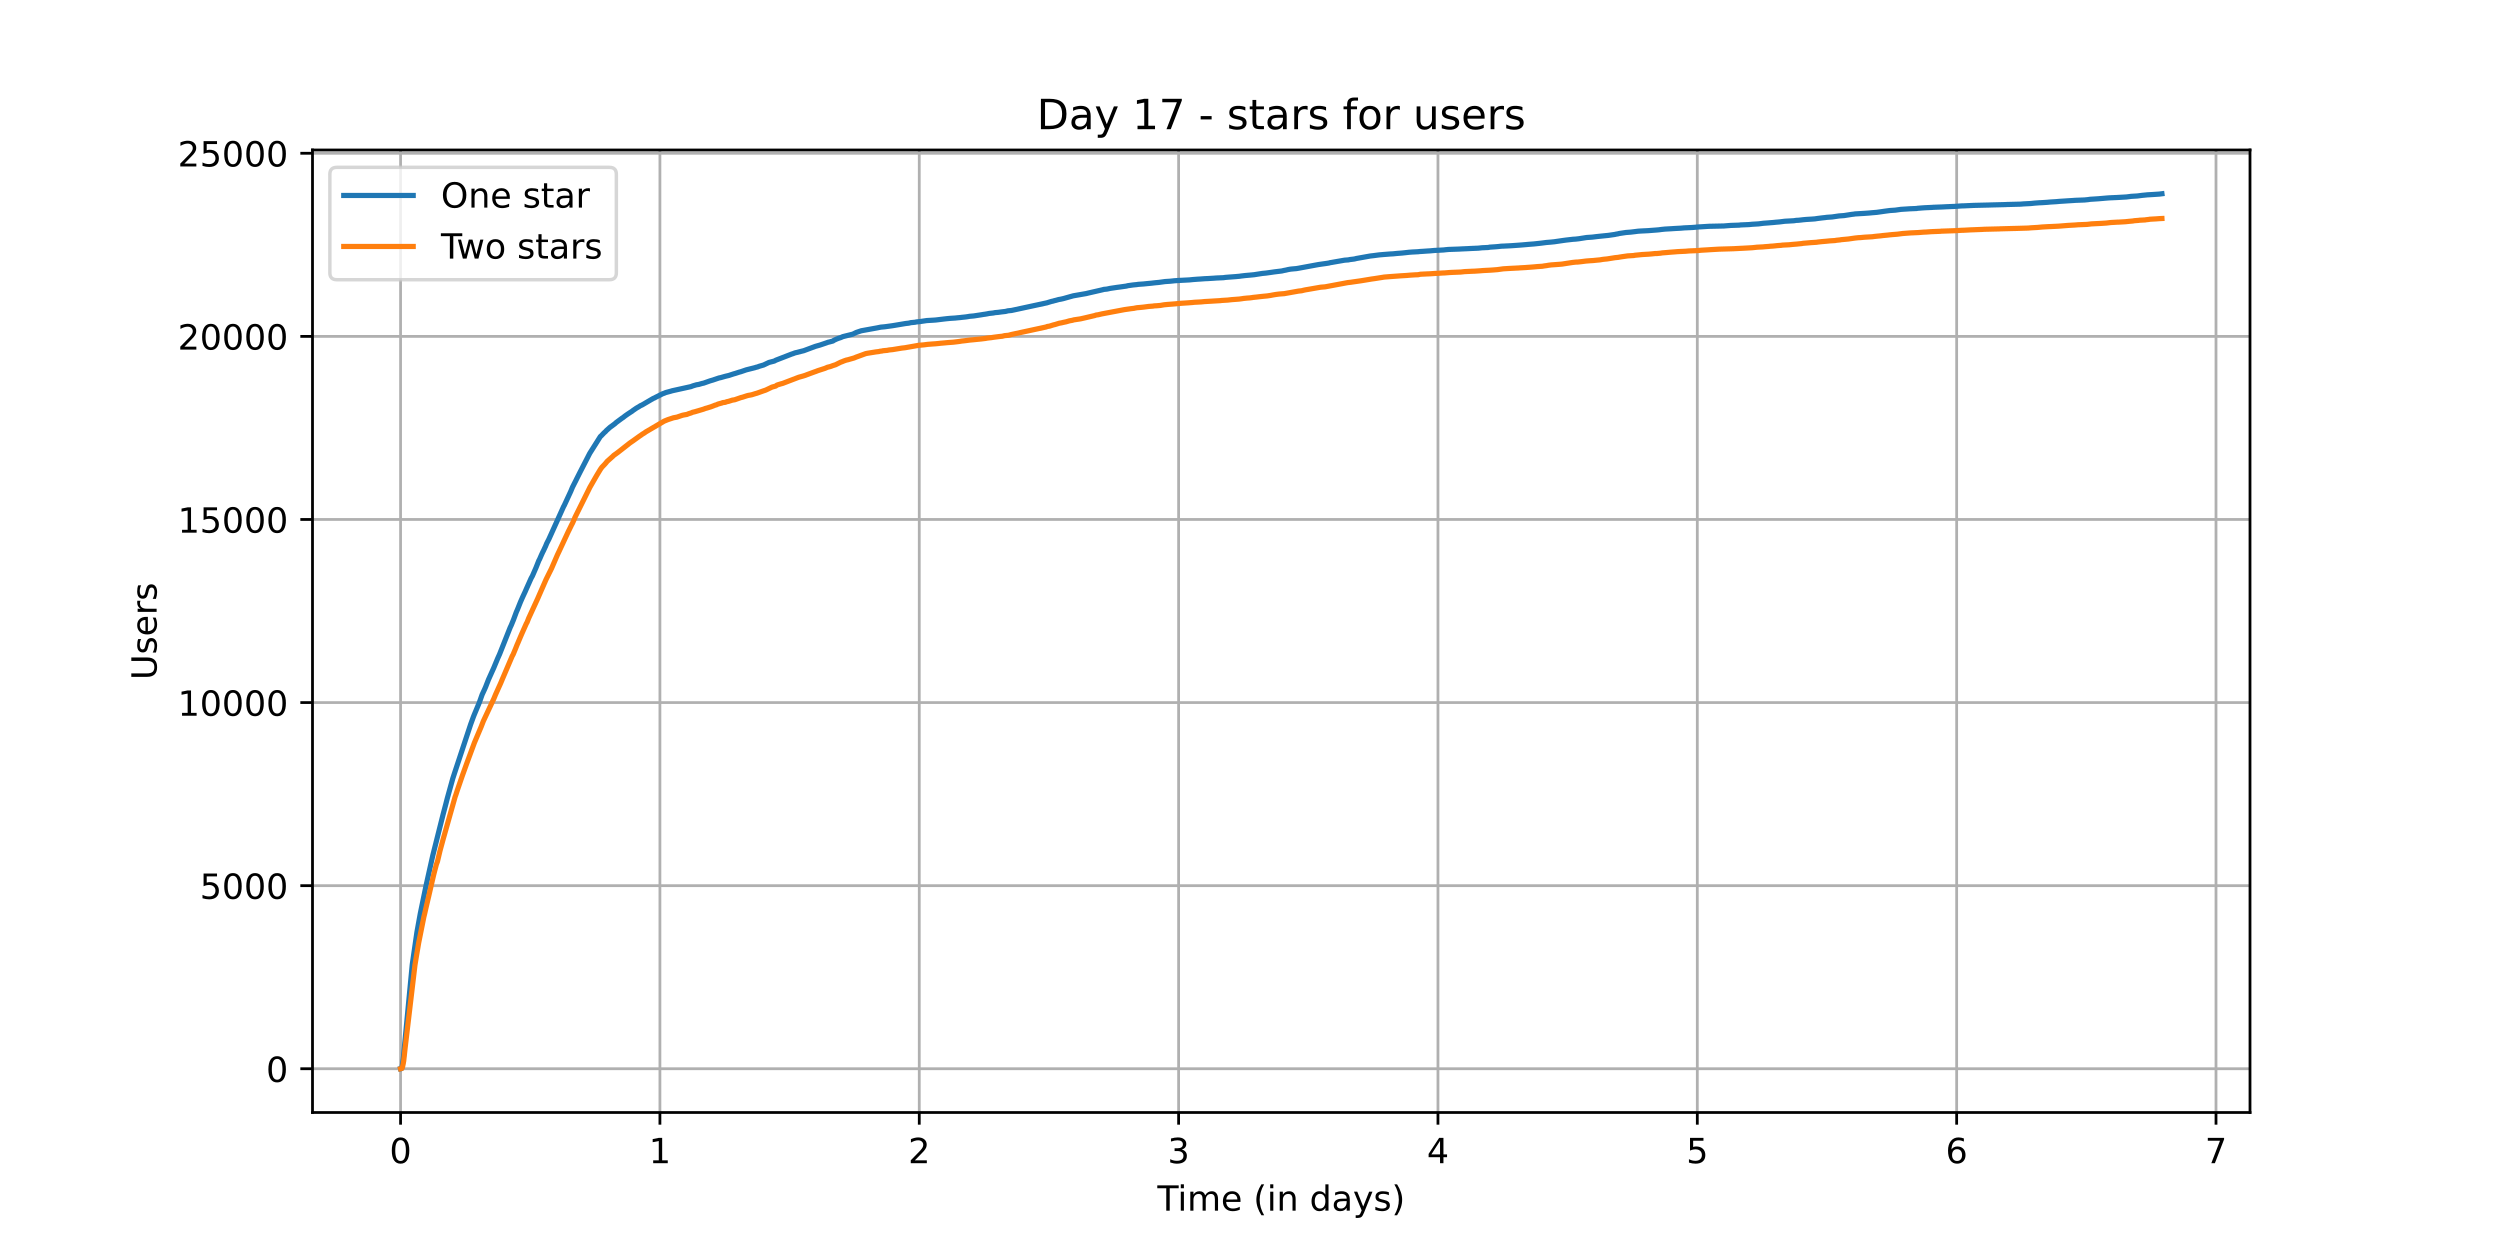<?xml version="1.0" encoding="utf-8" standalone="no"?>
<!DOCTYPE svg PUBLIC "-//W3C//DTD SVG 1.1//EN"
  "http://www.w3.org/Graphics/SVG/1.1/DTD/svg11.dtd">
<!-- Created with matplotlib (https://matplotlib.org/) -->
<svg height="360pt" version="1.1" viewBox="0 0 720 360" width="720pt" xmlns="http://www.w3.org/2000/svg" xmlns:xlink="http://www.w3.org/1999/xlink">
 <defs>
  <style type="text/css">*{stroke-linecap:butt;stroke-linejoin:round;}</style>
 </defs>
 <g id="figure_1">
  <g id="patch_1">
   <path d="M 0 360 
L 720 360 
L 720 0 
L 0 0 
z
" style="fill:#ffffff;"/>
  </g>
  <g id="axes_1">
   <g id="patch_2">
    <path d="M 90 320.4 
L 648 320.4 
L 648 43.2 
L 90 43.2 
z
" style="fill:#ffffff;"/>
   </g>
   <g id="matplotlib.axis_1">
    <g id="xtick_1">
     <g id="line2d_1">
      <path clip-path="url(#p3566b4f5b5)" d="M 115.364 320.4 
L 115.364 43.2 
" style="fill:none;stroke:#b0b0b0;stroke-linecap:square;stroke-width:0.8;"/>
     </g>
     <g id="line2d_2">
      <defs>
       <path d="M 0 0 
L 0 3.5 
" id="m06bbbbf031" style="stroke:#000000;stroke-width:0.8;"/>
      </defs>
      <g>
       <use style="stroke:#000000;stroke-width:0.8;" x="115.364" xlink:href="#m06bbbbf031" y="320.4"/>
      </g>
     </g>
     <g id="text_1">
      <!-- 0 -->
      <g transform="translate(112.182 334.998)scale(0.1 -0.1)">
       <defs>
        <path d="M 31.781 66.406 
Q 24.172 66.406 20.328 58.906 
Q 16.5 51.422 16.5 36.375 
Q 16.5 21.391 20.328 13.891 
Q 24.172 6.391 31.781 6.391 
Q 39.453 6.391 43.281 13.891 
Q 47.125 21.391 47.125 36.375 
Q 47.125 51.422 43.281 58.906 
Q 39.453 66.406 31.781 66.406 
z
M 31.781 74.219 
Q 44.047 74.219 50.516 64.516 
Q 56.984 54.828 56.984 36.375 
Q 56.984 17.969 50.516 8.266 
Q 44.047 -1.422 31.781 -1.422 
Q 19.531 -1.422 13.062 8.266 
Q 6.594 17.969 6.594 36.375 
Q 6.594 54.828 13.062 64.516 
Q 19.531 74.219 31.781 74.219 
z
" id="DejaVuSans-48"/>
       </defs>
       <use xlink:href="#DejaVuSans-48"/>
      </g>
     </g>
    </g>
    <g id="xtick_2">
     <g id="line2d_3">
      <path clip-path="url(#p3566b4f5b5)" d="M 190.056 320.4 
L 190.056 43.2 
" style="fill:none;stroke:#b0b0b0;stroke-linecap:square;stroke-width:0.8;"/>
     </g>
     <g id="line2d_4">
      <g>
       <use style="stroke:#000000;stroke-width:0.8;" x="190.056" xlink:href="#m06bbbbf031" y="320.4"/>
      </g>
     </g>
     <g id="text_2">
      <!-- 1 -->
      <g transform="translate(186.875 334.998)scale(0.1 -0.1)">
       <defs>
        <path d="M 12.406 8.297 
L 28.516 8.297 
L 28.516 63.922 
L 10.984 60.406 
L 10.984 69.391 
L 28.422 72.906 
L 38.281 72.906 
L 38.281 8.297 
L 54.391 8.297 
L 54.391 0 
L 12.406 0 
z
" id="DejaVuSans-49"/>
       </defs>
       <use xlink:href="#DejaVuSans-49"/>
      </g>
     </g>
    </g>
    <g id="xtick_3">
     <g id="line2d_5">
      <path clip-path="url(#p3566b4f5b5)" d="M 264.748 320.4 
L 264.748 43.2 
" style="fill:none;stroke:#b0b0b0;stroke-linecap:square;stroke-width:0.8;"/>
     </g>
     <g id="line2d_6">
      <g>
       <use style="stroke:#000000;stroke-width:0.8;" x="264.748" xlink:href="#m06bbbbf031" y="320.4"/>
      </g>
     </g>
     <g id="text_3">
      <!-- 2 -->
      <g transform="translate(261.567 334.998)scale(0.1 -0.1)">
       <defs>
        <path d="M 19.188 8.297 
L 53.609 8.297 
L 53.609 0 
L 7.328 0 
L 7.328 8.297 
Q 12.938 14.109 22.625 23.891 
Q 32.328 33.688 34.812 36.531 
Q 39.547 41.844 41.422 45.531 
Q 43.312 49.219 43.312 52.781 
Q 43.312 58.594 39.234 62.25 
Q 35.156 65.922 28.609 65.922 
Q 23.969 65.922 18.812 64.312 
Q 13.672 62.703 7.812 59.422 
L 7.812 69.391 
Q 13.766 71.781 18.938 73 
Q 24.125 74.219 28.422 74.219 
Q 39.75 74.219 46.484 68.547 
Q 53.219 62.891 53.219 53.422 
Q 53.219 48.922 51.531 44.891 
Q 49.859 40.875 45.406 35.406 
Q 44.188 33.984 37.641 27.219 
Q 31.109 20.453 19.188 8.297 
z
" id="DejaVuSans-50"/>
       </defs>
       <use xlink:href="#DejaVuSans-50"/>
      </g>
     </g>
    </g>
    <g id="xtick_4">
     <g id="line2d_7">
      <path clip-path="url(#p3566b4f5b5)" d="M 339.44 320.4 
L 339.44 43.2 
" style="fill:none;stroke:#b0b0b0;stroke-linecap:square;stroke-width:0.8;"/>
     </g>
     <g id="line2d_8">
      <g>
       <use style="stroke:#000000;stroke-width:0.8;" x="339.44" xlink:href="#m06bbbbf031" y="320.4"/>
      </g>
     </g>
     <g id="text_4">
      <!-- 3 -->
      <g transform="translate(336.259 334.998)scale(0.1 -0.1)">
       <defs>
        <path d="M 40.578 39.312 
Q 47.656 37.797 51.625 33 
Q 55.609 28.219 55.609 21.188 
Q 55.609 10.406 48.188 4.484 
Q 40.766 -1.422 27.094 -1.422 
Q 22.516 -1.422 17.656 -0.516 
Q 12.797 0.391 7.625 2.203 
L 7.625 11.719 
Q 11.719 9.328 16.594 8.109 
Q 21.484 6.891 26.812 6.891 
Q 36.078 6.891 40.938 10.547 
Q 45.797 14.203 45.797 21.188 
Q 45.797 27.641 41.281 31.266 
Q 36.766 34.906 28.719 34.906 
L 20.219 34.906 
L 20.219 43.016 
L 29.109 43.016 
Q 36.375 43.016 40.234 45.922 
Q 44.094 48.828 44.094 54.297 
Q 44.094 59.906 40.109 62.906 
Q 36.141 65.922 28.719 65.922 
Q 24.656 65.922 20.016 65.031 
Q 15.375 64.156 9.812 62.312 
L 9.812 71.094 
Q 15.438 72.656 20.344 73.438 
Q 25.25 74.219 29.594 74.219 
Q 40.828 74.219 47.359 69.109 
Q 53.906 64.016 53.906 55.328 
Q 53.906 49.266 50.438 45.094 
Q 46.969 40.922 40.578 39.312 
z
" id="DejaVuSans-51"/>
       </defs>
       <use xlink:href="#DejaVuSans-51"/>
      </g>
     </g>
    </g>
    <g id="xtick_5">
     <g id="line2d_9">
      <path clip-path="url(#p3566b4f5b5)" d="M 414.133 320.4 
L 414.133 43.2 
" style="fill:none;stroke:#b0b0b0;stroke-linecap:square;stroke-width:0.8;"/>
     </g>
     <g id="line2d_10">
      <g>
       <use style="stroke:#000000;stroke-width:0.8;" x="414.133" xlink:href="#m06bbbbf031" y="320.4"/>
      </g>
     </g>
     <g id="text_5">
      <!-- 4 -->
      <g transform="translate(410.951 334.998)scale(0.1 -0.1)">
       <defs>
        <path d="M 37.797 64.312 
L 12.891 25.391 
L 37.797 25.391 
z
M 35.203 72.906 
L 47.609 72.906 
L 47.609 25.391 
L 58.016 25.391 
L 58.016 17.188 
L 47.609 17.188 
L 47.609 0 
L 37.797 0 
L 37.797 17.188 
L 4.891 17.188 
L 4.891 26.703 
z
" id="DejaVuSans-52"/>
       </defs>
       <use xlink:href="#DejaVuSans-52"/>
      </g>
     </g>
    </g>
    <g id="xtick_6">
     <g id="line2d_11">
      <path clip-path="url(#p3566b4f5b5)" d="M 488.825 320.4 
L 488.825 43.2 
" style="fill:none;stroke:#b0b0b0;stroke-linecap:square;stroke-width:0.8;"/>
     </g>
     <g id="line2d_12">
      <g>
       <use style="stroke:#000000;stroke-width:0.8;" x="488.825" xlink:href="#m06bbbbf031" y="320.4"/>
      </g>
     </g>
     <g id="text_6">
      <!-- 5 -->
      <g transform="translate(485.644 334.998)scale(0.1 -0.1)">
       <defs>
        <path d="M 10.797 72.906 
L 49.516 72.906 
L 49.516 64.594 
L 19.828 64.594 
L 19.828 46.734 
Q 21.969 47.469 24.109 47.828 
Q 26.266 48.188 28.422 48.188 
Q 40.625 48.188 47.75 41.5 
Q 54.891 34.812 54.891 23.391 
Q 54.891 11.625 47.562 5.094 
Q 40.234 -1.422 26.906 -1.422 
Q 22.312 -1.422 17.547 -0.641 
Q 12.797 0.141 7.719 1.703 
L 7.719 11.625 
Q 12.109 9.234 16.797 8.062 
Q 21.484 6.891 26.703 6.891 
Q 35.156 6.891 40.078 11.328 
Q 45.016 15.766 45.016 23.391 
Q 45.016 31 40.078 35.438 
Q 35.156 39.891 26.703 39.891 
Q 22.75 39.891 18.812 39.016 
Q 14.891 38.141 10.797 36.281 
z
" id="DejaVuSans-53"/>
       </defs>
       <use xlink:href="#DejaVuSans-53"/>
      </g>
     </g>
    </g>
    <g id="xtick_7">
     <g id="line2d_13">
      <path clip-path="url(#p3566b4f5b5)" d="M 563.517 320.4 
L 563.517 43.2 
" style="fill:none;stroke:#b0b0b0;stroke-linecap:square;stroke-width:0.8;"/>
     </g>
     <g id="line2d_14">
      <g>
       <use style="stroke:#000000;stroke-width:0.8;" x="563.517" xlink:href="#m06bbbbf031" y="320.4"/>
      </g>
     </g>
     <g id="text_7">
      <!-- 6 -->
      <g transform="translate(560.336 334.998)scale(0.1 -0.1)">
       <defs>
        <path d="M 33.016 40.375 
Q 26.375 40.375 22.484 35.828 
Q 18.609 31.297 18.609 23.391 
Q 18.609 15.531 22.484 10.953 
Q 26.375 6.391 33.016 6.391 
Q 39.656 6.391 43.531 10.953 
Q 47.406 15.531 47.406 23.391 
Q 47.406 31.297 43.531 35.828 
Q 39.656 40.375 33.016 40.375 
z
M 52.594 71.297 
L 52.594 62.312 
Q 48.875 64.062 45.094 64.984 
Q 41.312 65.922 37.594 65.922 
Q 27.828 65.922 22.672 59.328 
Q 17.531 52.734 16.797 39.406 
Q 19.672 43.656 24.016 45.922 
Q 28.375 48.188 33.594 48.188 
Q 44.578 48.188 50.953 41.516 
Q 57.328 34.859 57.328 23.391 
Q 57.328 12.156 50.688 5.359 
Q 44.047 -1.422 33.016 -1.422 
Q 20.359 -1.422 13.672 8.266 
Q 6.984 17.969 6.984 36.375 
Q 6.984 53.656 15.188 63.938 
Q 23.391 74.219 37.203 74.219 
Q 40.922 74.219 44.703 73.484 
Q 48.484 72.75 52.594 71.297 
z
" id="DejaVuSans-54"/>
       </defs>
       <use xlink:href="#DejaVuSans-54"/>
      </g>
     </g>
    </g>
    <g id="xtick_8">
     <g id="line2d_15">
      <path clip-path="url(#p3566b4f5b5)" d="M 638.209 320.4 
L 638.209 43.2 
" style="fill:none;stroke:#b0b0b0;stroke-linecap:square;stroke-width:0.8;"/>
     </g>
     <g id="line2d_16">
      <g>
       <use style="stroke:#000000;stroke-width:0.8;" x="638.209" xlink:href="#m06bbbbf031" y="320.4"/>
      </g>
     </g>
     <g id="text_8">
      <!-- 7 -->
      <g transform="translate(635.028 334.998)scale(0.1 -0.1)">
       <defs>
        <path d="M 8.203 72.906 
L 55.078 72.906 
L 55.078 68.703 
L 28.609 0 
L 18.312 0 
L 43.219 64.594 
L 8.203 64.594 
z
" id="DejaVuSans-55"/>
       </defs>
       <use xlink:href="#DejaVuSans-55"/>
      </g>
     </g>
    </g>
    <g id="text_9">
     <!-- Time (in days) -->
     <g transform="translate(333.327 348.677)scale(0.1 -0.1)">
      <defs>
       <path d="M -0.297 72.906 
L 61.375 72.906 
L 61.375 64.594 
L 35.5 64.594 
L 35.5 0 
L 25.594 0 
L 25.594 64.594 
L -0.297 64.594 
z
" id="DejaVuSans-84"/>
       <path d="M 9.422 54.688 
L 18.406 54.688 
L 18.406 0 
L 9.422 0 
z
M 9.422 75.984 
L 18.406 75.984 
L 18.406 64.594 
L 9.422 64.594 
z
" id="DejaVuSans-105"/>
       <path d="M 52 44.188 
Q 55.375 50.25 60.062 53.125 
Q 64.75 56 71.094 56 
Q 79.641 56 84.281 50.016 
Q 88.922 44.047 88.922 33.016 
L 88.922 0 
L 79.891 0 
L 79.891 32.719 
Q 79.891 40.578 77.094 44.375 
Q 74.312 48.188 68.609 48.188 
Q 61.625 48.188 57.562 43.547 
Q 53.516 38.922 53.516 30.906 
L 53.516 0 
L 44.484 0 
L 44.484 32.719 
Q 44.484 40.625 41.703 44.406 
Q 38.922 48.188 33.109 48.188 
Q 26.219 48.188 22.156 43.531 
Q 18.109 38.875 18.109 30.906 
L 18.109 0 
L 9.078 0 
L 9.078 54.688 
L 18.109 54.688 
L 18.109 46.188 
Q 21.188 51.219 25.484 53.609 
Q 29.781 56 35.688 56 
Q 41.656 56 45.828 52.969 
Q 50 49.953 52 44.188 
z
" id="DejaVuSans-109"/>
       <path d="M 56.203 29.594 
L 56.203 25.203 
L 14.891 25.203 
Q 15.484 15.922 20.484 11.062 
Q 25.484 6.203 34.422 6.203 
Q 39.594 6.203 44.453 7.469 
Q 49.312 8.734 54.109 11.281 
L 54.109 2.781 
Q 49.266 0.734 44.188 -0.344 
Q 39.109 -1.422 33.891 -1.422 
Q 20.797 -1.422 13.156 6.188 
Q 5.516 13.812 5.516 26.812 
Q 5.516 40.234 12.766 48.109 
Q 20.016 56 32.328 56 
Q 43.359 56 49.781 48.891 
Q 56.203 41.797 56.203 29.594 
z
M 47.219 32.234 
Q 47.125 39.594 43.094 43.984 
Q 39.062 48.391 32.422 48.391 
Q 24.906 48.391 20.391 44.141 
Q 15.875 39.891 15.188 32.172 
z
" id="DejaVuSans-101"/>
       <path id="DejaVuSans-32"/>
       <path d="M 31 75.875 
Q 24.469 64.656 21.281 53.656 
Q 18.109 42.672 18.109 31.391 
Q 18.109 20.125 21.312 9.062 
Q 24.516 -2 31 -13.188 
L 23.188 -13.188 
Q 15.875 -1.703 12.234 9.375 
Q 8.594 20.453 8.594 31.391 
Q 8.594 42.281 12.203 53.312 
Q 15.828 64.359 23.188 75.875 
z
" id="DejaVuSans-40"/>
       <path d="M 54.891 33.016 
L 54.891 0 
L 45.906 0 
L 45.906 32.719 
Q 45.906 40.484 42.875 44.328 
Q 39.844 48.188 33.797 48.188 
Q 26.516 48.188 22.312 43.547 
Q 18.109 38.922 18.109 30.906 
L 18.109 0 
L 9.078 0 
L 9.078 54.688 
L 18.109 54.688 
L 18.109 46.188 
Q 21.344 51.125 25.703 53.562 
Q 30.078 56 35.797 56 
Q 45.219 56 50.047 50.172 
Q 54.891 44.344 54.891 33.016 
z
" id="DejaVuSans-110"/>
       <path d="M 45.406 46.391 
L 45.406 75.984 
L 54.391 75.984 
L 54.391 0 
L 45.406 0 
L 45.406 8.203 
Q 42.578 3.328 38.25 0.953 
Q 33.938 -1.422 27.875 -1.422 
Q 17.969 -1.422 11.734 6.484 
Q 5.516 14.406 5.516 27.297 
Q 5.516 40.188 11.734 48.094 
Q 17.969 56 27.875 56 
Q 33.938 56 38.25 53.625 
Q 42.578 51.266 45.406 46.391 
z
M 14.797 27.297 
Q 14.797 17.391 18.875 11.75 
Q 22.953 6.109 30.078 6.109 
Q 37.203 6.109 41.297 11.75 
Q 45.406 17.391 45.406 27.297 
Q 45.406 37.203 41.297 42.844 
Q 37.203 48.484 30.078 48.484 
Q 22.953 48.484 18.875 42.844 
Q 14.797 37.203 14.797 27.297 
z
" id="DejaVuSans-100"/>
       <path d="M 34.281 27.484 
Q 23.391 27.484 19.188 25 
Q 14.984 22.516 14.984 16.5 
Q 14.984 11.719 18.141 8.906 
Q 21.297 6.109 26.703 6.109 
Q 34.188 6.109 38.703 11.406 
Q 43.219 16.703 43.219 25.484 
L 43.219 27.484 
z
M 52.203 31.203 
L 52.203 0 
L 43.219 0 
L 43.219 8.297 
Q 40.141 3.328 35.547 0.953 
Q 30.953 -1.422 24.312 -1.422 
Q 15.922 -1.422 10.953 3.297 
Q 6 8.016 6 15.922 
Q 6 25.141 12.172 29.828 
Q 18.359 34.516 30.609 34.516 
L 43.219 34.516 
L 43.219 35.406 
Q 43.219 41.609 39.141 45 
Q 35.062 48.391 27.688 48.391 
Q 23 48.391 18.547 47.266 
Q 14.109 46.141 10.016 43.891 
L 10.016 52.203 
Q 14.938 54.109 19.578 55.047 
Q 24.219 56 28.609 56 
Q 40.484 56 46.344 49.844 
Q 52.203 43.703 52.203 31.203 
z
" id="DejaVuSans-97"/>
       <path d="M 32.172 -5.078 
Q 28.375 -14.844 24.75 -17.812 
Q 21.141 -20.797 15.094 -20.797 
L 7.906 -20.797 
L 7.906 -13.281 
L 13.188 -13.281 
Q 16.891 -13.281 18.938 -11.516 
Q 21 -9.766 23.484 -3.219 
L 25.094 0.875 
L 2.984 54.688 
L 12.5 54.688 
L 29.594 11.922 
L 46.688 54.688 
L 56.203 54.688 
z
" id="DejaVuSans-121"/>
       <path d="M 44.281 53.078 
L 44.281 44.578 
Q 40.484 46.531 36.375 47.5 
Q 32.281 48.484 27.875 48.484 
Q 21.188 48.484 17.844 46.438 
Q 14.5 44.391 14.5 40.281 
Q 14.5 37.156 16.891 35.375 
Q 19.281 33.594 26.516 31.984 
L 29.594 31.297 
Q 39.156 29.25 43.188 25.516 
Q 47.219 21.781 47.219 15.094 
Q 47.219 7.469 41.188 3.016 
Q 35.156 -1.422 24.609 -1.422 
Q 20.219 -1.422 15.453 -0.562 
Q 10.688 0.297 5.422 2 
L 5.422 11.281 
Q 10.406 8.688 15.234 7.391 
Q 20.062 6.109 24.812 6.109 
Q 31.156 6.109 34.562 8.281 
Q 37.984 10.453 37.984 14.406 
Q 37.984 18.062 35.516 20.016 
Q 33.062 21.969 24.703 23.781 
L 21.578 24.516 
Q 13.234 26.266 9.516 29.906 
Q 5.812 33.547 5.812 39.891 
Q 5.812 47.609 11.281 51.797 
Q 16.75 56 26.812 56 
Q 31.781 56 36.172 55.266 
Q 40.578 54.547 44.281 53.078 
z
" id="DejaVuSans-115"/>
       <path d="M 8.016 75.875 
L 15.828 75.875 
Q 23.141 64.359 26.781 53.312 
Q 30.422 42.281 30.422 31.391 
Q 30.422 20.453 26.781 9.375 
Q 23.141 -1.703 15.828 -13.188 
L 8.016 -13.188 
Q 14.5 -2 17.703 9.062 
Q 20.906 20.125 20.906 31.391 
Q 20.906 42.672 17.703 53.656 
Q 14.5 64.656 8.016 75.875 
z
" id="DejaVuSans-41"/>
      </defs>
      <use xlink:href="#DejaVuSans-84"/>
      <use x="57.959" xlink:href="#DejaVuSans-105"/>
      <use x="85.742" xlink:href="#DejaVuSans-109"/>
      <use x="183.154" xlink:href="#DejaVuSans-101"/>
      <use x="244.678" xlink:href="#DejaVuSans-32"/>
      <use x="276.465" xlink:href="#DejaVuSans-40"/>
      <use x="315.479" xlink:href="#DejaVuSans-105"/>
      <use x="343.262" xlink:href="#DejaVuSans-110"/>
      <use x="406.641" xlink:href="#DejaVuSans-32"/>
      <use x="438.428" xlink:href="#DejaVuSans-100"/>
      <use x="501.904" xlink:href="#DejaVuSans-97"/>
      <use x="563.184" xlink:href="#DejaVuSans-121"/>
      <use x="622.363" xlink:href="#DejaVuSans-115"/>
      <use x="674.463" xlink:href="#DejaVuSans-41"/>
     </g>
    </g>
   </g>
   <g id="matplotlib.axis_2">
    <g id="ytick_1">
     <g id="line2d_17">
      <path clip-path="url(#p3566b4f5b5)" d="M 90 307.8 
L 648 307.8 
" style="fill:none;stroke:#b0b0b0;stroke-linecap:square;stroke-width:0.8;"/>
     </g>
     <g id="line2d_18">
      <defs>
       <path d="M 0 0 
L -3.5 0 
" id="m3c7d8b098e" style="stroke:#000000;stroke-width:0.8;"/>
      </defs>
      <g>
       <use style="stroke:#000000;stroke-width:0.8;" x="90" xlink:href="#m3c7d8b098e" y="307.8"/>
      </g>
     </g>
     <g id="text_10">
      <!-- 0 -->
      <g transform="translate(76.638 311.599)scale(0.1 -0.1)">
       <use xlink:href="#DejaVuSans-48"/>
      </g>
     </g>
    </g>
    <g id="ytick_2">
     <g id="line2d_19">
      <path clip-path="url(#p3566b4f5b5)" d="M 90 255.069 
L 648 255.069 
" style="fill:none;stroke:#b0b0b0;stroke-linecap:square;stroke-width:0.8;"/>
     </g>
     <g id="line2d_20">
      <g>
       <use style="stroke:#000000;stroke-width:0.8;" x="90" xlink:href="#m3c7d8b098e" y="255.069"/>
      </g>
     </g>
     <g id="text_11">
      <!-- 5000 -->
      <g transform="translate(57.55 258.869)scale(0.1 -0.1)">
       <use xlink:href="#DejaVuSans-53"/>
       <use x="63.623" xlink:href="#DejaVuSans-48"/>
       <use x="127.246" xlink:href="#DejaVuSans-48"/>
       <use x="190.869" xlink:href="#DejaVuSans-48"/>
      </g>
     </g>
    </g>
    <g id="ytick_3">
     <g id="line2d_21">
      <path clip-path="url(#p3566b4f5b5)" d="M 90 202.339 
L 648 202.339 
" style="fill:none;stroke:#b0b0b0;stroke-linecap:square;stroke-width:0.8;"/>
     </g>
     <g id="line2d_22">
      <g>
       <use style="stroke:#000000;stroke-width:0.8;" x="90" xlink:href="#m3c7d8b098e" y="202.339"/>
      </g>
     </g>
     <g id="text_12">
      <!-- 10000 -->
      <g transform="translate(51.188 206.138)scale(0.1 -0.1)">
       <use xlink:href="#DejaVuSans-49"/>
       <use x="63.623" xlink:href="#DejaVuSans-48"/>
       <use x="127.246" xlink:href="#DejaVuSans-48"/>
       <use x="190.869" xlink:href="#DejaVuSans-48"/>
       <use x="254.492" xlink:href="#DejaVuSans-48"/>
      </g>
     </g>
    </g>
    <g id="ytick_4">
     <g id="line2d_23">
      <path clip-path="url(#p3566b4f5b5)" d="M 90 149.608 
L 648 149.608 
" style="fill:none;stroke:#b0b0b0;stroke-linecap:square;stroke-width:0.8;"/>
     </g>
     <g id="line2d_24">
      <g>
       <use style="stroke:#000000;stroke-width:0.8;" x="90" xlink:href="#m3c7d8b098e" y="149.608"/>
      </g>
     </g>
     <g id="text_13">
      <!-- 15000 -->
      <g transform="translate(51.188 153.407)scale(0.1 -0.1)">
       <use xlink:href="#DejaVuSans-49"/>
       <use x="63.623" xlink:href="#DejaVuSans-53"/>
       <use x="127.246" xlink:href="#DejaVuSans-48"/>
       <use x="190.869" xlink:href="#DejaVuSans-48"/>
       <use x="254.492" xlink:href="#DejaVuSans-48"/>
      </g>
     </g>
    </g>
    <g id="ytick_5">
     <g id="line2d_25">
      <path clip-path="url(#p3566b4f5b5)" d="M 90 96.877 
L 648 96.877 
" style="fill:none;stroke:#b0b0b0;stroke-linecap:square;stroke-width:0.8;"/>
     </g>
     <g id="line2d_26">
      <g>
       <use style="stroke:#000000;stroke-width:0.8;" x="90" xlink:href="#m3c7d8b098e" y="96.877"/>
      </g>
     </g>
     <g id="text_14">
      <!-- 20000 -->
      <g transform="translate(51.188 100.676)scale(0.1 -0.1)">
       <use xlink:href="#DejaVuSans-50"/>
       <use x="63.623" xlink:href="#DejaVuSans-48"/>
       <use x="127.246" xlink:href="#DejaVuSans-48"/>
       <use x="190.869" xlink:href="#DejaVuSans-48"/>
       <use x="254.492" xlink:href="#DejaVuSans-48"/>
      </g>
     </g>
    </g>
    <g id="ytick_6">
     <g id="line2d_27">
      <path clip-path="url(#p3566b4f5b5)" d="M 90 44.147 
L 648 44.147 
" style="fill:none;stroke:#b0b0b0;stroke-linecap:square;stroke-width:0.8;"/>
     </g>
     <g id="line2d_28">
      <g>
       <use style="stroke:#000000;stroke-width:0.8;" x="90" xlink:href="#m3c7d8b098e" y="44.147"/>
      </g>
     </g>
     <g id="text_15">
      <!-- 25000 -->
      <g transform="translate(51.188 47.946)scale(0.1 -0.1)">
       <use xlink:href="#DejaVuSans-50"/>
       <use x="63.623" xlink:href="#DejaVuSans-53"/>
       <use x="127.246" xlink:href="#DejaVuSans-48"/>
       <use x="190.869" xlink:href="#DejaVuSans-48"/>
       <use x="254.492" xlink:href="#DejaVuSans-48"/>
      </g>
     </g>
    </g>
    <g id="text_16">
     <!-- Users -->
     <g transform="translate(45.108 195.801)rotate(-90)scale(0.1 -0.1)">
      <defs>
       <path d="M 8.688 72.906 
L 18.609 72.906 
L 18.609 28.609 
Q 18.609 16.891 22.844 11.734 
Q 27.094 6.594 36.625 6.594 
Q 46.094 6.594 50.344 11.734 
Q 54.594 16.891 54.594 28.609 
L 54.594 72.906 
L 64.5 72.906 
L 64.5 27.391 
Q 64.5 13.141 57.438 5.859 
Q 50.391 -1.422 36.625 -1.422 
Q 22.797 -1.422 15.734 5.859 
Q 8.688 13.141 8.688 27.391 
z
" id="DejaVuSans-85"/>
       <path d="M 41.109 46.297 
Q 39.594 47.172 37.812 47.578 
Q 36.031 48 33.891 48 
Q 26.266 48 22.188 43.047 
Q 18.109 38.094 18.109 28.812 
L 18.109 0 
L 9.078 0 
L 9.078 54.688 
L 18.109 54.688 
L 18.109 46.188 
Q 20.953 51.172 25.484 53.578 
Q 30.031 56 36.531 56 
Q 37.453 56 38.578 55.875 
Q 39.703 55.766 41.062 55.516 
z
" id="DejaVuSans-114"/>
      </defs>
      <use xlink:href="#DejaVuSans-85"/>
      <use x="73.193" xlink:href="#DejaVuSans-115"/>
      <use x="125.293" xlink:href="#DejaVuSans-101"/>
      <use x="186.816" xlink:href="#DejaVuSans-114"/>
      <use x="227.93" xlink:href="#DejaVuSans-115"/>
     </g>
    </g>
   </g>
   <g id="line2d_29">
    <path clip-path="url(#p3566b4f5b5)" d="M 115.364 307.8 
L 115.647 307.747 
L 115.853 306.988 
L 116.161 304.784 
L 118.732 277.775 
L 120.068 268.516 
L 120.325 267.092 
L 121.045 263.116 
L 122.744 254.879 
L 124.647 246.358 
L 127.631 234.473 
L 128.402 231.551 
L 128.813 229.948 
L 130.407 224.19 
L 130.869 222.766 
L 135.547 208.614 
L 136.318 206.504 
L 136.524 205.977 
L 138.066 202.275 
L 138.837 200.082 
L 139.556 198.531 
L 139.865 197.825 
L 140.071 197.287 
L 140.687 195.716 
L 141.767 193.311 
L 142.178 192.404 
L 143.309 189.673 
L 143.875 188.418 
L 146.908 180.772 
L 147.165 180.223 
L 147.268 180.002 
L 147.73 178.863 
L 147.833 178.631 
L 148.707 176.269 
L 149.016 175.573 
L 149.89 173.389 
L 150.455 172.103 
L 151.021 170.879 
L 151.226 170.447 
L 151.535 169.73 
L 152.973 166.513 
L 153.334 165.87 
L 154.362 163.508 
L 155.184 161.441 
L 155.39 161.072 
L 155.903 159.89 
L 156.315 158.994 
L 156.52 158.604 
L 156.983 157.602 
L 157.086 157.402 
L 157.445 156.516 
L 158.063 155.313 
L 162.332 145.853 
L 162.485 145.6 
L 164.389 141.487 
L 164.698 140.739 
L 164.903 140.253 
L 165.879 138.334 
L 166.137 137.807 
L 167.062 135.972 
L 169.841 130.572 
L 172.928 125.679 
L 173.082 125.584 
L 173.956 124.666 
L 174.367 124.308 
L 174.624 124.012 
L 175.086 123.601 
L 175.601 123.137 
L 175.806 122.968 
L 176.115 122.757 
L 177.091 122.03 
L 177.451 121.692 
L 179.148 120.437 
L 179.404 120.279 
L 180.073 119.752 
L 180.484 119.467 
L 180.689 119.319 
L 181.563 118.739 
L 182.026 118.444 
L 182.283 118.233 
L 183.311 117.527 
L 184.03 117.115 
L 184.442 116.841 
L 184.904 116.641 
L 188.091 114.774 
L 188.554 114.574 
L 188.811 114.426 
L 189.171 114.247 
L 189.427 114.12 
L 190.507 113.572 
L 190.764 113.435 
L 191.38 113.213 
L 191.741 113.055 
L 193.179 112.665 
L 193.591 112.538 
L 198.988 111.347 
L 199.553 111.125 
L 200.582 110.819 
L 201.25 110.714 
L 202.175 110.44 
L 202.638 110.345 
L 204.488 109.691 
L 205.362 109.438 
L 205.567 109.364 
L 207.058 108.858 
L 207.572 108.752 
L 208.857 108.383 
L 209.474 108.235 
L 209.885 108.14 
L 211.326 107.666 
L 211.686 107.571 
L 212.919 107.17 
L 213.331 107.065 
L 214.924 106.516 
L 217.442 105.884 
L 217.699 105.789 
L 218.162 105.683 
L 218.676 105.483 
L 219.909 105.124 
L 221.195 104.513 
L 221.452 104.386 
L 222.994 103.985 
L 223.456 103.732 
L 228.031 101.96 
L 228.34 101.866 
L 228.649 101.75 
L 228.905 101.644 
L 231.475 101.001 
L 234.819 99.756 
L 236.157 99.377 
L 237.648 98.87 
L 237.957 98.765 
L 238.47 98.575 
L 238.933 98.47 
L 239.91 98.206 
L 240.116 98.037 
L 240.94 97.647 
L 241.505 97.426 
L 241.866 97.31 
L 242.123 97.225 
L 242.74 96.951 
L 243.151 96.846 
L 245.619 96.234 
L 246.598 95.749 
L 248.037 95.264 
L 252.613 94.431 
L 253.077 94.336 
L 253.642 94.22 
L 254.773 94.114 
L 255.184 94.061 
L 256.932 93.819 
L 257.6 93.713 
L 260.788 93.176 
L 261.713 93.07 
L 262.33 92.922 
L 263.461 92.817 
L 263.974 92.711 
L 265.003 92.606 
L 266.905 92.321 
L 268.705 92.216 
L 269.476 92.163 
L 270.35 92.058 
L 271.738 91.889 
L 272.663 91.783 
L 273.639 91.689 
L 275.131 91.594 
L 275.49 91.551 
L 276.621 91.446 
L 277.033 91.393 
L 278.06 91.288 
L 278.78 91.182 
L 279.242 91.098 
L 280.425 90.992 
L 282.635 90.655 
L 283.252 90.55 
L 283.663 90.497 
L 284.28 90.391 
L 284.846 90.275 
L 285.72 90.18 
L 286.08 90.138 
L 286.594 90.033 
L 287.468 89.959 
L 288.239 89.853 
L 288.65 89.801 
L 289.576 89.695 
L 290.295 89.516 
L 291.323 89.411 
L 301.553 87.206 
L 301.759 87.133 
L 302.839 86.806 
L 303.25 86.721 
L 303.661 86.595 
L 304.072 86.5 
L 304.894 86.268 
L 305.46 86.173 
L 306.077 86.036 
L 306.488 85.93 
L 306.848 85.825 
L 308.236 85.435 
L 309.11 85.192 
L 312.862 84.538 
L 313.273 84.433 
L 317.54 83.452 
L 317.9 83.347 
L 318.774 83.262 
L 319.082 83.199 
L 319.699 83.062 
L 321.755 82.756 
L 322.578 82.65 
L 324.428 82.387 
L 324.788 82.281 
L 326.381 82.06 
L 327.358 81.965 
L 327.821 81.891 
L 329.312 81.786 
L 330.34 81.68 
L 331.471 81.575 
L 332.652 81.438 
L 333.783 81.332 
L 335.531 81.09 
L 337.124 80.984 
L 338.256 80.858 
L 339.797 80.752 
L 340.466 80.721 
L 342.522 80.615 
L 343.55 80.51 
L 344.938 80.404 
L 345.658 80.362 
L 347.097 80.256 
L 347.714 80.235 
L 349.462 80.13 
L 350.284 80.067 
L 352.391 79.972 
L 352.854 79.898 
L 353.728 79.824 
L 355.167 79.719 
L 355.989 79.655 
L 357.017 79.56 
L 357.48 79.487 
L 358.662 79.35 
L 359.742 79.255 
L 360.103 79.223 
L 361.182 79.118 
L 363.546 78.748 
L 364.626 78.643 
L 366.271 78.411 
L 366.99 78.305 
L 368.276 78.147 
L 369.149 78.042 
L 369.766 77.894 
L 370.331 77.789 
L 370.948 77.641 
L 371.513 77.536 
L 371.925 77.483 
L 373.004 77.388 
L 373.364 77.356 
L 373.98 77.251 
L 379.687 76.196 
L 380.407 76.091 
L 382.052 75.859 
L 382.72 75.753 
L 383.08 75.648 
L 383.697 75.553 
L 383.903 75.511 
L 387.245 74.931 
L 388.376 74.846 
L 388.685 74.762 
L 389.559 74.656 
L 389.969 74.604 
L 390.33 74.53 
L 390.586 74.456 
L 394.647 73.728 
L 395.572 73.623 
L 397.166 73.412 
L 398.348 73.307 
L 399.17 73.243 
L 400.506 73.138 
L 401.175 73.106 
L 402.101 73.011 
L 402.46 72.98 
L 403.797 72.874 
L 404.876 72.758 
L 405.801 72.653 
L 406.624 72.589 
L 408.423 72.495 
L 408.834 72.442 
L 409.553 72.4 
L 411.096 72.294 
L 411.816 72.252 
L 412.844 72.157 
L 413.203 72.125 
L 413.872 72.094 
L 415.773 71.988 
L 416.185 71.936 
L 417.162 71.841 
L 420.194 71.735 
L 420.915 71.693 
L 423.021 71.598 
L 423.33 71.577 
L 425.745 71.472 
L 426.825 71.356 
L 428.676 71.271 
L 428.984 71.187 
L 430.581 71.081 
L 431.455 71.008 
L 432.38 70.902 
L 432.998 70.881 
L 435.106 70.776 
L 435.876 70.723 
L 437.368 70.617 
L 438.19 70.554 
L 439.423 70.449 
L 440.348 70.364 
L 441.736 70.259 
L 442.816 70.143 
L 443.792 70.037 
L 445.334 69.837 
L 446.619 69.731 
L 447.646 69.626 
L 448.367 69.521 
L 450.166 69.257 
L 450.937 69.151 
L 452.118 69.014 
L 453.044 68.909 
L 453.764 68.867 
L 454.689 68.761 
L 456.951 68.403 
L 458.545 68.297 
L 459.831 68.139 
L 460.807 68.034 
L 461.836 67.928 
L 462.762 67.833 
L 463.122 67.802 
L 465.025 67.527 
L 465.488 67.422 
L 465.899 67.359 
L 466.311 67.253 
L 468.265 66.958 
L 469.654 66.852 
L 470.938 66.694 
L 471.761 66.589 
L 472.533 66.536 
L 474.641 66.431 
L 475.463 66.367 
L 476.852 66.262 
L 477.726 66.188 
L 478.498 66.082 
L 479.526 65.977 
L 481.376 65.872 
L 482.148 65.819 
L 484.101 65.713 
L 485.026 65.629 
L 487.288 65.524 
L 488.111 65.46 
L 489.19 65.355 
L 489.858 65.323 
L 491.503 65.218 
L 492.222 65.176 
L 496.489 65.081 
L 496.849 65.049 
L 498.186 64.944 
L 498.494 64.922 
L 500.961 64.838 
L 501.218 64.785 
L 503.686 64.68 
L 504.662 64.585 
L 506.461 64.479 
L 507.849 64.3 
L 509.288 64.195 
L 509.648 64.163 
L 510.933 64.058 
L 511.292 64.015 
L 512.526 63.91 
L 514.016 63.72 
L 515.918 63.615 
L 516.638 63.573 
L 517.306 63.467 
L 517.975 63.435 
L 518.848 63.34 
L 519.259 63.288 
L 520.184 63.203 
L 521.881 63.098 
L 522.703 63.035 
L 523.372 62.929 
L 524.709 62.76 
L 525.686 62.655 
L 526.097 62.592 
L 527.639 62.486 
L 529.645 62.191 
L 531.084 62.085 
L 533.243 61.748 
L 533.964 61.664 
L 534.22 61.611 
L 536.02 61.505 
L 536.74 61.463 
L 538.232 61.358 
L 539.208 61.263 
L 540.494 61.157 
L 542.139 60.925 
L 542.859 60.82 
L 544.299 60.63 
L 545.842 60.525 
L 547.487 60.293 
L 549.184 60.187 
L 549.955 60.134 
L 551.961 60.05 
L 552.268 59.987 
L 553.606 59.881 
L 554.377 59.829 
L 556.433 59.734 
L 556.793 59.702 
L 559.569 59.597 
L 560.288 59.554 
L 562.807 59.449 
L 563.527 59.407 
L 564.914 59.301 
L 565.48 59.291 
L 567.793 59.185 
L 568.461 59.154 
L 572.83 59.048 
L 573.447 59.027 
L 577.559 58.922 
L 577.868 58.901 
L 581.928 58.795 
L 582.802 58.721 
L 584.859 58.616 
L 585.939 58.5 
L 587.369 58.394 
L 587.986 58.373 
L 589.579 58.268 
L 590.505 58.183 
L 592.201 58.078 
L 593.126 57.994 
L 594.77 57.888 
L 595.541 57.835 
L 597.238 57.73 
L 597.597 57.698 
L 600.321 57.593 
L 601.298 57.498 
L 602.017 57.392 
L 602.737 57.35 
L 604.331 57.245 
L 605.205 57.171 
L 606.284 57.076 
L 606.644 57.044 
L 607.467 56.981 
L 609.832 56.876 
L 610.552 56.834 
L 612.403 56.728 
L 613.792 56.549 
L 615.54 56.443 
L 616.928 56.264 
L 618.009 56.159 
L 618.368 56.116 
L 620.014 56.021 
L 620.323 56 
L 621.916 55.895 
L 622.636 55.8 
L 622.636 55.8 
" style="fill:none;stroke:#1f77b4;stroke-linecap:square;stroke-width:1.5;"/>
   </g>
   <g id="line2d_30">
    <path clip-path="url(#p3566b4f5b5)" d="M 115.364 307.8 
L 115.75 307.695 
L 115.956 307.157 
L 116.264 305.554 
L 116.726 301.356 
L 119.503 277.954 
L 119.965 275.139 
L 120.583 271.511 
L 122.074 264.065 
L 122.331 263.011 
L 122.692 261.408 
L 123.516 257.896 
L 124.184 255.006 
L 124.904 251.916 
L 125.213 250.703 
L 125.675 248.953 
L 125.985 248.119 
L 126.706 245.072 
L 127.682 241.486 
L 127.99 240.4 
L 131.075 229.474 
L 131.28 228.915 
L 131.743 227.491 
L 132.051 226.605 
L 133.131 223.452 
L 134.415 219.887 
L 136.627 213.908 
L 138.58 209.289 
L 139.197 207.696 
L 142.23 201.21 
L 142.744 199.966 
L 144.183 196.781 
L 144.697 195.547 
L 147.525 188.934 
L 147.782 188.481 
L 148.501 186.751 
L 148.913 185.707 
L 149.17 185.127 
L 149.838 183.545 
L 150.249 182.586 
L 151.586 179.58 
L 151.792 179.232 
L 152.254 178.051 
L 154.875 172.345 
L 155.338 171.28 
L 157.137 167.178 
L 157.292 166.83 
L 158.834 163.729 
L 160.532 159.806 
L 160.994 158.836 
L 163.669 153.088 
L 163.978 152.476 
L 164.646 151.105 
L 164.903 150.631 
L 165.469 149.334 
L 165.572 149.038 
L 169.892 140.338 
L 170.201 139.8 
L 171.641 137.29 
L 171.95 136.763 
L 172.928 135.149 
L 173.339 134.569 
L 174.161 133.715 
L 174.573 133.24 
L 174.83 132.903 
L 176.475 131.437 
L 176.731 131.173 
L 177.914 130.319 
L 181.05 127.862 
L 181.255 127.693 
L 181.563 127.472 
L 181.718 127.366 
L 181.975 127.187 
L 182.334 126.944 
L 182.694 126.681 
L 184.133 125.647 
L 184.545 125.373 
L 185.007 125.035 
L 185.521 124.73 
L 185.778 124.55 
L 185.932 124.424 
L 191.278 121.292 
L 191.741 121.102 
L 192.357 120.849 
L 193.643 120.427 
L 193.95 120.321 
L 194.413 120.237 
L 194.927 120.142 
L 196.418 119.636 
L 196.778 119.541 
L 197.292 119.446 
L 197.806 119.362 
L 198.371 119.13 
L 199.04 118.929 
L 199.245 118.834 
L 199.45 118.739 
L 200.119 118.581 
L 201.301 118.233 
L 202.329 117.927 
L 202.638 117.832 
L 203.151 117.632 
L 203.563 117.527 
L 204.744 117.157 
L 205.362 116.925 
L 205.927 116.693 
L 206.339 116.588 
L 206.595 116.451 
L 206.904 116.335 
L 207.932 116.061 
L 208.086 115.966 
L 208.857 115.871 
L 209.319 115.692 
L 209.834 115.586 
L 210.914 115.238 
L 211.583 115.133 
L 213.434 114.489 
L 213.844 114.394 
L 215.13 113.973 
L 215.54 113.867 
L 216.003 113.793 
L 216.517 113.688 
L 217.597 113.35 
L 217.957 113.255 
L 219.961 112.538 
L 220.269 112.443 
L 220.578 112.327 
L 221.966 111.663 
L 222.326 111.484 
L 223.405 111.188 
L 223.713 110.935 
L 224.022 110.819 
L 224.999 110.524 
L 225.409 110.418 
L 230.036 108.647 
L 231.322 108.288 
L 231.578 108.204 
L 231.887 108.109 
L 232.452 107.887 
L 234.665 107.075 
L 234.973 106.97 
L 235.539 106.748 
L 236.773 106.348 
L 237.596 106.084 
L 238.316 105.768 
L 238.933 105.62 
L 239.293 105.515 
L 239.859 105.293 
L 240.631 105.05 
L 240.888 104.924 
L 241.094 104.818 
L 242.071 104.333 
L 242.688 104.101 
L 242.997 103.964 
L 243.717 103.711 
L 244.282 103.585 
L 244.643 103.479 
L 245.979 103.099 
L 246.649 102.815 
L 246.958 102.709 
L 249.323 101.844 
L 249.837 101.739 
L 252.254 101.349 
L 253.128 101.243 
L 253.436 101.159 
L 254.053 101.085 
L 254.31 101.011 
L 255.493 100.906 
L 256.058 100.79 
L 257.087 100.684 
L 259.708 100.252 
L 260.633 100.147 
L 264.643 99.44 
L 265.773 99.345 
L 266.134 99.313 
L 266.905 99.208 
L 267.266 99.166 
L 268.654 99.06 
L 269.425 99.008 
L 270.402 98.913 
L 270.813 98.86 
L 272.046 98.754 
L 273.023 98.66 
L 274.513 98.554 
L 275.747 98.406 
L 276.467 98.311 
L 276.93 98.227 
L 277.907 98.122 
L 279.294 97.942 
L 280.425 97.837 
L 281.453 97.731 
L 282.532 97.626 
L 283.817 97.468 
L 284.383 97.362 
L 285.514 97.236 
L 286.182 97.13 
L 287.725 96.93 
L 288.65 96.835 
L 289.318 96.666 
L 290.449 96.561 
L 291.272 96.339 
L 301.296 94.167 
L 301.605 94.03 
L 302.273 93.924 
L 303.198 93.629 
L 303.404 93.566 
L 303.866 93.46 
L 305.049 93.091 
L 305.665 92.986 
L 306.334 92.827 
L 306.797 92.733 
L 307.002 92.69 
L 307.979 92.406 
L 308.544 92.3 
L 308.801 92.258 
L 309.059 92.184 
L 309.264 92.121 
L 311.166 91.836 
L 311.577 91.741 
L 312.194 91.604 
L 315.33 90.866 
L 315.638 90.739 
L 316.307 90.644 
L 316.924 90.497 
L 317.386 90.391 
L 323.297 89.273 
L 323.862 89.168 
L 325.765 88.894 
L 326.587 88.799 
L 326.896 88.725 
L 327.461 88.62 
L 328.283 88.556 
L 329.312 88.451 
L 330.75 88.261 
L 332.087 88.156 
L 332.396 88.092 
L 333.064 88.061 
L 334.195 87.966 
L 334.657 87.881 
L 335.274 87.776 
L 336.251 87.681 
L 337.639 87.576 
L 338.513 87.502 
L 339.541 87.396 
L 340.363 87.333 
L 341.854 87.238 
L 342.162 87.217 
L 343.498 87.111 
L 343.91 87.059 
L 345.915 86.953 
L 346.942 86.848 
L 348.844 86.742 
L 349.615 86.69 
L 351.414 86.584 
L 351.826 86.531 
L 353.573 86.426 
L 354.705 86.299 
L 356.092 86.194 
L 356.914 86.131 
L 357.686 86.025 
L 358.148 85.951 
L 359.176 85.846 
L 359.948 85.793 
L 360.668 85.698 
L 360.873 85.656 
L 361.902 85.551 
L 362.775 85.445 
L 363.855 85.329 
L 364.985 85.224 
L 365.242 85.182 
L 365.962 85.076 
L 366.476 84.971 
L 367.093 84.865 
L 367.35 84.823 
L 368.121 84.718 
L 368.48 84.675 
L 369.869 84.57 
L 373.98 83.832 
L 374.854 83.737 
L 375.574 83.557 
L 376.088 83.452 
L 376.55 83.378 
L 380.355 82.714 
L 381.641 82.608 
L 388.17 81.385 
L 389.044 81.29 
L 389.301 81.248 
L 390.021 81.142 
L 391.717 80.9 
L 392.385 80.794 
L 395.058 80.351 
L 395.83 80.246 
L 397.988 79.908 
L 398.605 79.803 
L 398.965 79.771 
L 400.302 79.666 
L 401.124 79.603 
L 402.614 79.497 
L 403.437 79.434 
L 405.184 79.328 
L 406.11 79.244 
L 407.806 79.139 
L 408.372 79.128 
L 408.782 79.044 
L 409.091 78.98 
L 411.25 78.875 
L 411.867 78.854 
L 413.306 78.748 
L 413.923 78.727 
L 415.465 78.622 
L 416.082 78.601 
L 417.368 78.495 
L 418.087 78.453 
L 420.709 78.348 
L 421.84 78.221 
L 424.101 78.116 
L 424.717 78.095 
L 426.26 77.989 
L 427.134 77.915 
L 429.19 77.81 
L 429.961 77.757 
L 431.25 77.652 
L 432.946 77.42 
L 434.643 77.314 
L 435.311 77.282 
L 437.368 77.177 
L 437.727 77.145 
L 439.423 77.05 
L 439.783 77.019 
L 440.554 76.966 
L 441.839 76.861 
L 442.764 76.776 
L 444.203 76.681 
L 444.717 76.586 
L 445.437 76.492 
L 445.95 76.397 
L 446.773 76.291 
L 447.544 76.238 
L 448.983 76.133 
L 449.857 76.059 
L 450.525 75.954 
L 452.839 75.595 
L 453.764 75.49 
L 454.381 75.469 
L 455.358 75.363 
L 456.745 75.184 
L 458.083 75.078 
L 458.802 75.036 
L 459.831 74.931 
L 460.756 74.846 
L 461.374 74.741 
L 461.785 74.678 
L 462.865 74.572 
L 465.179 74.203 
L 466.053 74.119 
L 466.362 74.055 
L 467.031 73.95 
L 468.779 73.697 
L 470.528 73.591 
L 470.836 73.518 
L 471.916 73.412 
L 472.944 73.307 
L 474.795 73.201 
L 475.669 73.127 
L 476.646 73.022 
L 477.211 73.011 
L 478.24 72.916 
L 478.703 72.832 
L 480.04 72.727 
L 480.966 72.642 
L 482.353 72.537 
L 483.227 72.463 
L 485.489 72.357 
L 486.415 72.273 
L 488.933 72.168 
L 489.961 72.062 
L 491.76 71.957 
L 492.531 71.904 
L 494.382 71.798 
L 495.101 71.756 
L 498.648 71.651 
L 499.265 71.63 
L 501.321 71.524 
L 501.989 71.493 
L 503.891 71.387 
L 504.611 71.345 
L 505.638 71.24 
L 505.998 71.197 
L 507.797 71.102 
L 508.158 71.06 
L 509.442 70.965 
L 509.854 70.913 
L 510.573 70.87 
L 511.498 70.776 
L 511.755 70.744 
L 513.04 70.649 
L 513.297 70.596 
L 515.302 70.491 
L 516.33 70.385 
L 517.511 70.29 
L 517.872 70.248 
L 518.848 70.153 
L 519.31 70.069 
L 520.596 69.963 
L 521.521 69.879 
L 523.166 69.774 
L 523.629 69.7 
L 524.709 69.584 
L 525.943 69.478 
L 526.971 69.373 
L 528.462 69.278 
L 528.924 69.194 
L 529.953 69.088 
L 530.261 69.025 
L 531.187 68.94 
L 532.318 68.835 
L 534.22 68.561 
L 535.197 68.455 
L 535.865 68.424 
L 536.946 68.318 
L 537.665 68.276 
L 539.259 68.181 
L 539.671 68.118 
L 540.648 68.012 
L 541.574 67.928 
L 542.294 67.833 
L 542.653 67.802 
L 543.63 67.707 
L 544.042 67.654 
L 545.019 67.559 
L 546.407 67.453 
L 547.949 67.253 
L 549.338 67.148 
L 550.161 67.084 
L 552.423 66.979 
L 552.732 66.958 
L 554.068 66.852 
L 554.685 66.831 
L 556.125 66.726 
L 556.793 66.694 
L 558.901 66.61 
L 559.157 66.568 
L 559.723 66.557 
L 562.704 66.452 
L 563.373 66.42 
L 565.12 66.315 
L 565.685 66.304 
L 567.587 66.198 
L 568.204 66.177 
L 570.826 66.072 
L 571.545 66.03 
L 575.812 65.924 
L 576.12 65.903 
L 580.026 65.798 
L 580.592 65.787 
L 584.088 65.682 
L 584.962 65.608 
L 586.816 65.502 
L 588.14 65.376 
L 589.99 65.27 
L 590.607 65.249 
L 592.766 65.144 
L 593.589 65.081 
L 594.873 64.975 
L 595.695 64.912 
L 597.597 64.806 
L 598.471 64.733 
L 601.092 64.627 
L 602.326 64.479 
L 604.382 64.374 
L 605.05 64.342 
L 606.644 64.237 
L 607.878 64.089 
L 609.729 63.984 
L 610.346 63.963 
L 612.095 63.857 
L 613.123 63.752 
L 614.254 63.646 
L 614.717 63.562 
L 615.951 63.467 
L 616.156 63.425 
L 617.803 63.34 
L 618.06 63.288 
L 618.883 63.193 
L 619.139 63.14 
L 620.991 63.035 
L 621.813 62.971 
L 622.636 62.929 
L 622.636 62.929 
" style="fill:none;stroke:#ff7f0e;stroke-linecap:square;stroke-width:1.5;"/>
   </g>
   <g id="patch_3">
    <path d="M 90 320.4 
L 90 43.2 
" style="fill:none;stroke:#000000;stroke-linecap:square;stroke-linejoin:miter;stroke-width:0.8;"/>
   </g>
   <g id="patch_4">
    <path d="M 648 320.4 
L 648 43.2 
" style="fill:none;stroke:#000000;stroke-linecap:square;stroke-linejoin:miter;stroke-width:0.8;"/>
   </g>
   <g id="patch_5">
    <path d="M 90 320.4 
L 648 320.4 
" style="fill:none;stroke:#000000;stroke-linecap:square;stroke-linejoin:miter;stroke-width:0.8;"/>
   </g>
   <g id="patch_6">
    <path d="M 90 43.2 
L 648 43.2 
" style="fill:none;stroke:#000000;stroke-linecap:square;stroke-linejoin:miter;stroke-width:0.8;"/>
   </g>
   <g id="text_17">
    <!-- Day 17 - stars for users -->
    <g transform="translate(298.609 37.2)scale(0.12 -0.12)">
     <defs>
      <path d="M 19.672 64.797 
L 19.672 8.109 
L 31.594 8.109 
Q 46.688 8.109 53.688 14.938 
Q 60.688 21.781 60.688 36.531 
Q 60.688 51.172 53.688 57.984 
Q 46.688 64.797 31.594 64.797 
z
M 9.812 72.906 
L 30.078 72.906 
Q 51.266 72.906 61.172 64.094 
Q 71.094 55.281 71.094 36.531 
Q 71.094 17.672 61.125 8.828 
Q 51.172 0 30.078 0 
L 9.812 0 
z
" id="DejaVuSans-68"/>
      <path d="M 4.891 31.391 
L 31.203 31.391 
L 31.203 23.391 
L 4.891 23.391 
z
" id="DejaVuSans-45"/>
      <path d="M 18.312 70.219 
L 18.312 54.688 
L 36.812 54.688 
L 36.812 47.703 
L 18.312 47.703 
L 18.312 18.016 
Q 18.312 11.328 20.141 9.422 
Q 21.969 7.516 27.594 7.516 
L 36.812 7.516 
L 36.812 0 
L 27.594 0 
Q 17.188 0 13.234 3.875 
Q 9.281 7.766 9.281 18.016 
L 9.281 47.703 
L 2.688 47.703 
L 2.688 54.688 
L 9.281 54.688 
L 9.281 70.219 
z
" id="DejaVuSans-116"/>
      <path d="M 37.109 75.984 
L 37.109 68.5 
L 28.516 68.5 
Q 23.688 68.5 21.797 66.547 
Q 19.922 64.594 19.922 59.516 
L 19.922 54.688 
L 34.719 54.688 
L 34.719 47.703 
L 19.922 47.703 
L 19.922 0 
L 10.891 0 
L 10.891 47.703 
L 2.297 47.703 
L 2.297 54.688 
L 10.891 54.688 
L 10.891 58.5 
Q 10.891 67.625 15.141 71.797 
Q 19.391 75.984 28.609 75.984 
z
" id="DejaVuSans-102"/>
      <path d="M 30.609 48.391 
Q 23.391 48.391 19.188 42.75 
Q 14.984 37.109 14.984 27.297 
Q 14.984 17.484 19.156 11.844 
Q 23.344 6.203 30.609 6.203 
Q 37.797 6.203 41.984 11.859 
Q 46.188 17.531 46.188 27.297 
Q 46.188 37.016 41.984 42.703 
Q 37.797 48.391 30.609 48.391 
z
M 30.609 56 
Q 42.328 56 49.016 48.375 
Q 55.719 40.766 55.719 27.297 
Q 55.719 13.875 49.016 6.219 
Q 42.328 -1.422 30.609 -1.422 
Q 18.844 -1.422 12.172 6.219 
Q 5.516 13.875 5.516 27.297 
Q 5.516 40.766 12.172 48.375 
Q 18.844 56 30.609 56 
z
" id="DejaVuSans-111"/>
      <path d="M 8.5 21.578 
L 8.5 54.688 
L 17.484 54.688 
L 17.484 21.922 
Q 17.484 14.156 20.5 10.266 
Q 23.531 6.391 29.594 6.391 
Q 36.859 6.391 41.078 11.031 
Q 45.312 15.672 45.312 23.688 
L 45.312 54.688 
L 54.297 54.688 
L 54.297 0 
L 45.312 0 
L 45.312 8.406 
Q 42.047 3.422 37.719 1 
Q 33.406 -1.422 27.688 -1.422 
Q 18.266 -1.422 13.375 4.438 
Q 8.5 10.297 8.5 21.578 
z
M 31.109 56 
z
" id="DejaVuSans-117"/>
     </defs>
     <use xlink:href="#DejaVuSans-68"/>
     <use x="77.002" xlink:href="#DejaVuSans-97"/>
     <use x="138.281" xlink:href="#DejaVuSans-121"/>
     <use x="197.461" xlink:href="#DejaVuSans-32"/>
     <use x="229.248" xlink:href="#DejaVuSans-49"/>
     <use x="292.871" xlink:href="#DejaVuSans-55"/>
     <use x="356.494" xlink:href="#DejaVuSans-32"/>
     <use x="388.281" xlink:href="#DejaVuSans-45"/>
     <use x="424.365" xlink:href="#DejaVuSans-32"/>
     <use x="456.152" xlink:href="#DejaVuSans-115"/>
     <use x="508.252" xlink:href="#DejaVuSans-116"/>
     <use x="547.461" xlink:href="#DejaVuSans-97"/>
     <use x="608.74" xlink:href="#DejaVuSans-114"/>
     <use x="649.854" xlink:href="#DejaVuSans-115"/>
     <use x="701.953" xlink:href="#DejaVuSans-32"/>
     <use x="733.74" xlink:href="#DejaVuSans-102"/>
     <use x="768.945" xlink:href="#DejaVuSans-111"/>
     <use x="830.127" xlink:href="#DejaVuSans-114"/>
     <use x="871.24" xlink:href="#DejaVuSans-32"/>
     <use x="903.027" xlink:href="#DejaVuSans-117"/>
     <use x="966.406" xlink:href="#DejaVuSans-115"/>
     <use x="1018.506" xlink:href="#DejaVuSans-101"/>
     <use x="1080.029" xlink:href="#DejaVuSans-114"/>
     <use x="1121.143" xlink:href="#DejaVuSans-115"/>
    </g>
   </g>
   <g id="legend_1">
    <g id="patch_7">
     <path d="M 97 80.556 
L 175.511 80.556 
Q 177.511 80.556 177.511 78.556 
L 177.511 50.2 
Q 177.511 48.2 175.511 48.2 
L 97 48.2 
Q 95 48.2 95 50.2 
L 95 78.556 
Q 95 80.556 97 80.556 
z
" style="fill:#ffffff;opacity:0.8;stroke:#cccccc;stroke-linejoin:miter;"/>
    </g>
    <g id="line2d_31">
     <path d="M 99 56.298 
L 119 56.298 
" style="fill:none;stroke:#1f77b4;stroke-linecap:square;stroke-width:1.5;"/>
    </g>
    <g id="line2d_32"/>
    <g id="text_18">
     <!-- One star -->
     <g transform="translate(127 59.798)scale(0.1 -0.1)">
      <defs>
       <path d="M 39.406 66.219 
Q 28.656 66.219 22.328 58.203 
Q 16.016 50.203 16.016 36.375 
Q 16.016 22.609 22.328 14.594 
Q 28.656 6.594 39.406 6.594 
Q 50.141 6.594 56.422 14.594 
Q 62.703 22.609 62.703 36.375 
Q 62.703 50.203 56.422 58.203 
Q 50.141 66.219 39.406 66.219 
z
M 39.406 74.219 
Q 54.734 74.219 63.906 63.938 
Q 73.094 53.656 73.094 36.375 
Q 73.094 19.141 63.906 8.859 
Q 54.734 -1.422 39.406 -1.422 
Q 24.031 -1.422 14.812 8.828 
Q 5.609 19.094 5.609 36.375 
Q 5.609 53.656 14.812 63.938 
Q 24.031 74.219 39.406 74.219 
z
" id="DejaVuSans-79"/>
      </defs>
      <use xlink:href="#DejaVuSans-79"/>
      <use x="78.711" xlink:href="#DejaVuSans-110"/>
      <use x="142.09" xlink:href="#DejaVuSans-101"/>
      <use x="203.613" xlink:href="#DejaVuSans-32"/>
      <use x="235.4" xlink:href="#DejaVuSans-115"/>
      <use x="287.5" xlink:href="#DejaVuSans-116"/>
      <use x="326.709" xlink:href="#DejaVuSans-97"/>
      <use x="387.988" xlink:href="#DejaVuSans-114"/>
     </g>
    </g>
    <g id="line2d_33">
     <path d="M 99 70.977 
L 119 70.977 
" style="fill:none;stroke:#ff7f0e;stroke-linecap:square;stroke-width:1.5;"/>
    </g>
    <g id="line2d_34"/>
    <g id="text_19">
     <!-- Two stars -->
     <g transform="translate(127 74.477)scale(0.1 -0.1)">
      <defs>
       <path d="M 4.203 54.688 
L 13.188 54.688 
L 24.422 12.016 
L 35.594 54.688 
L 46.188 54.688 
L 57.422 12.016 
L 68.609 54.688 
L 77.594 54.688 
L 63.281 0 
L 52.688 0 
L 40.922 44.828 
L 29.109 0 
L 18.5 0 
z
" id="DejaVuSans-119"/>
      </defs>
      <use xlink:href="#DejaVuSans-84"/>
      <use x="44.584" xlink:href="#DejaVuSans-119"/>
      <use x="126.371" xlink:href="#DejaVuSans-111"/>
      <use x="187.553" xlink:href="#DejaVuSans-32"/>
      <use x="219.34" xlink:href="#DejaVuSans-115"/>
      <use x="271.439" xlink:href="#DejaVuSans-116"/>
      <use x="310.648" xlink:href="#DejaVuSans-97"/>
      <use x="371.928" xlink:href="#DejaVuSans-114"/>
      <use x="413.041" xlink:href="#DejaVuSans-115"/>
     </g>
    </g>
   </g>
  </g>
 </g>
 <defs>
  <clipPath id="p3566b4f5b5">
   <rect height="277.2" width="558" x="90" y="43.2"/>
  </clipPath>
 </defs>
</svg>
